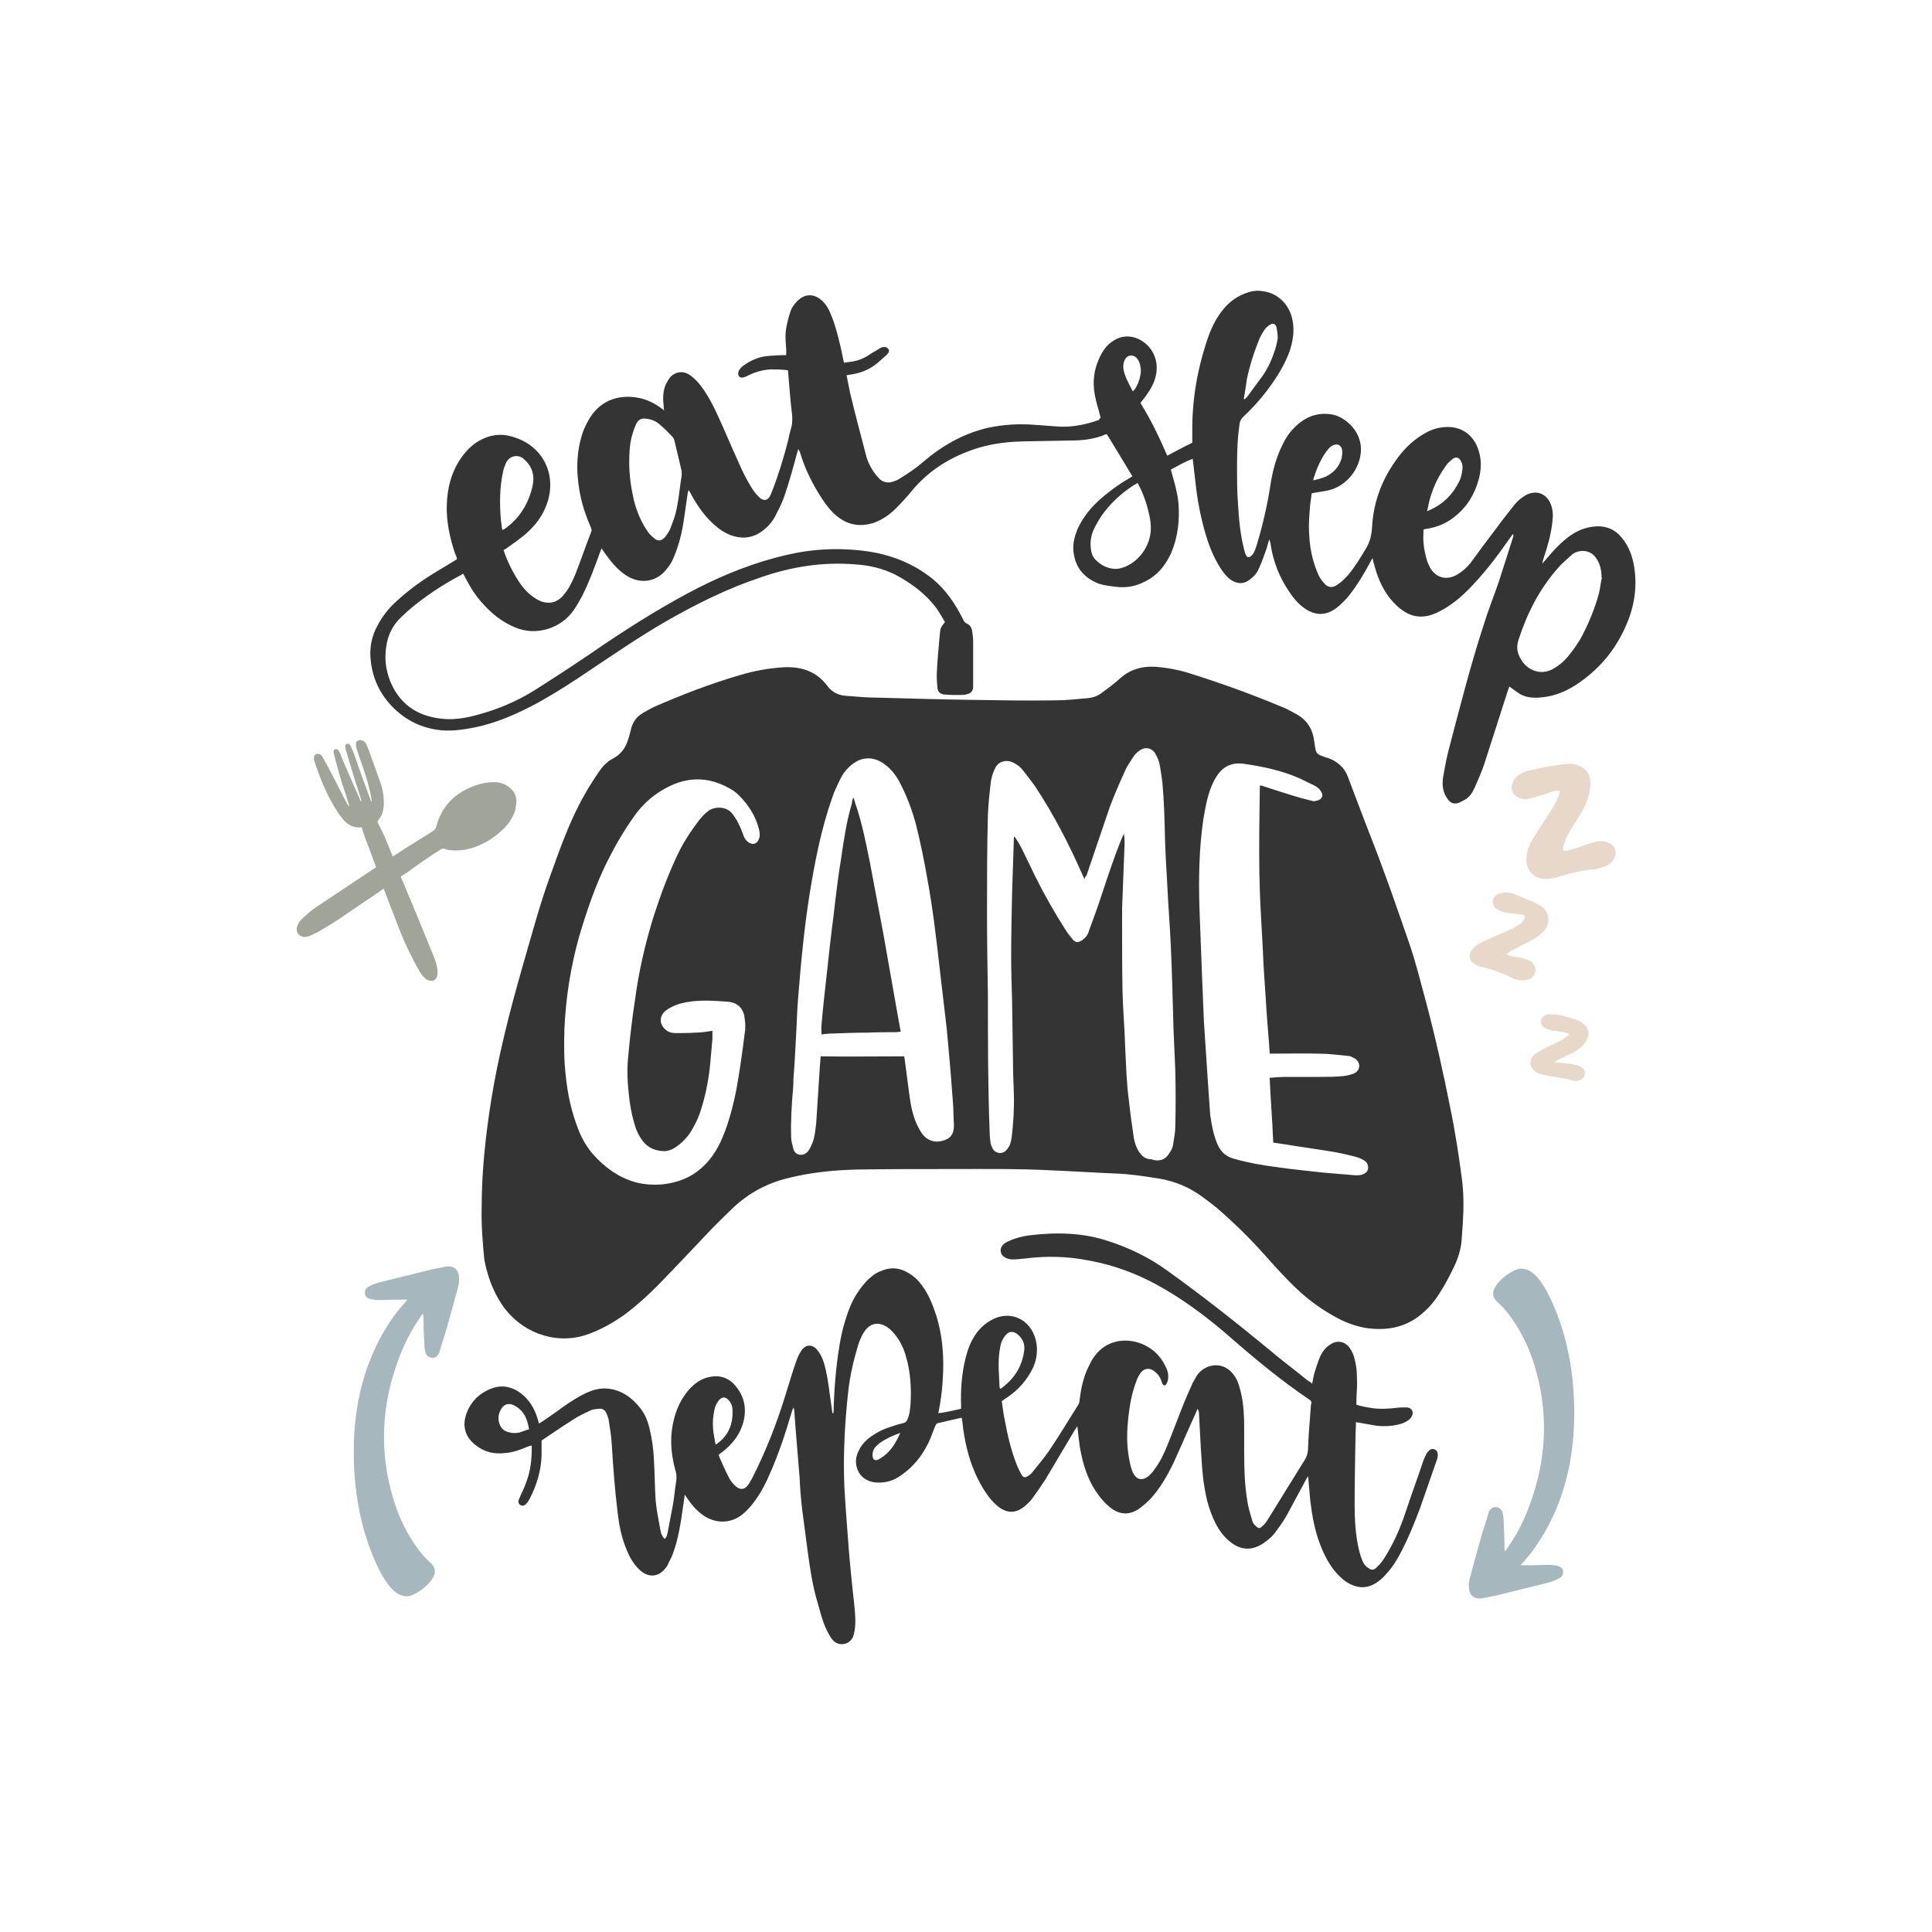 <?xml version="1.0" encoding="utf-8"?>
<!-- Generator: Adobe Illustrator 21.1.0, SVG Export Plug-In . SVG Version: 6.00 Build 0)  -->
<svg version="1.1" id="Calque_1" xmlns="http://www.w3.org/2000/svg" xmlns:xlink="http://www.w3.org/1999/xlink" x="0px" y="0px"
	 viewBox="0 0 432 432" style="enable-background:new 0 0 432 432;" xml:space="preserve">
<style type="text/css">
	.st0{fill:#6E3C3F;}
	.st1{fill:#E3635C;}
	.st2{fill:#343434;}
	.st3{fill:#B1C369;}
	.st4{fill:#A490C4;}
	.st5{fill:#A2C1DB;}
	.st6{fill:#AFB67B;}
	.st7{fill:#4F4747;}
	.st8{fill:#AA6555;}
	.st9{fill:#93C6E3;}
	.st10{fill:#9C3A47;}
	.st11{fill:#52B5C3;}
	.st12{fill:#4B6C2A;}
	.st13{fill:#F4A38D;}
	.st14{fill:#6A8E2D;}
	.st15{fill:#EE7A9F;}
	.st16{fill:#F7DA6A;}
	.st17{fill:#E2991A;}
	.st18{fill:#A7B7BE;}
	.st19{fill:#E8D8CA;}
	.st20{fill:#A1A499;}
	.st21{fill:#C42725;}
	.st22{fill:#DBDC50;}
	.st23{fill:#020203;}
	.st24{fill:#92AA3C;}
	.st25{fill:#DFB87F;}
	.st26{fill:#7E4E1C;}
	.st27{fill:#BBCC53;}
	.st28{fill:#BA5C78;}
	.st29{fill:#85924F;}
	.st30{fill:#7C1142;}
	.st31{fill:#3B322E;}
	.st32{fill:#3B6C51;}
	.st33{fill:#C1292E;}
	.st34{fill:#CDCCCC;}
	.st35{fill:#886649;}
	.st36{fill:#F9B03D;}
	.st37{fill:#7D8C5B;}
	.st38{fill:#0D341E;}
	.st39{fill:#4D8F53;}
	.st40{fill:#1B1B1B;}
	.st41{fill:#F39323;}
	.st42{fill:#E7E6E6;}
	.st43{fill:#9A908B;}
	.st44{fill:#548981;}
	.st45{fill:#89525A;}
	.st46{fill:#AB9AB1;}
	.st47{fill:#5E676E;}
	.st48{fill:#DDDBCA;}
	.st49{fill:#56463E;}
	.st50{fill:#457885;}
	.st51{fill:#FFFFFF;}
	.st52{fill:#E69678;}
	.st53{fill:#A5AB9B;}
	.st54{fill:#855354;}
	.st55{fill:#DE8F6E;}
	.st56{fill:#C19D63;}
	.st57{fill:#837F62;}
	.st58{fill:#7D8769;}
	.st59{fill:#39466A;}
	.st60{fill:#4E4D4D;}
	.st61{fill:#673E44;}
	.st62{fill:#CEB283;}
	.st63{fill:#8890A4;}
	.st64{fill:#99B8B3;}
	.st65{fill:#A0747A;}
	.st66{fill:#BB839E;}
	.st67{fill:#E5DA9B;}
	.st68{fill:#BA9BC9;}
	.st69{fill:#8CACB5;}
	.st70{fill:#746458;}
	.st71{fill:#34354B;}
	.st72{fill:#6A8188;}
	.st73{fill:#B4B4B4;}
	.st74{fill:#97CB9E;}
	.st75{fill:#EE7896;}
	.st76{fill:#785F63;}
	.st77{fill:#E4A87C;}
	.st78{fill:#98D5E8;}
	.st79{fill:#CB6083;}
	.st80{fill:#9A9999;}
	.st81{fill:#C49A6C;}
	.st82{fill:#EC96AB;}
	.st83{fill:#ED87AB;}
	.st84{fill:#E2B471;}
	.st85{fill:#59B465;}
	.st86{fill:#4C996E;}
	.st87{fill:#A84F6B;}
	.st88{fill:#6BC4CD;}
	.st89{fill:#D6809C;}
	.st90{fill:#9DD0B3;}
	.st91{fill:#F3AA9A;}
	.st92{fill:#F29292;}
	.st93{fill:#BBBBBB;}
	.st94{fill:#5B5242;}
	.st95{fill:#8CCDC6;}
	.st96{fill:#EAC892;}
	.st97{fill:#F4B0CC;}
	.st98{fill:#7A6350;}
	.st99{fill:#9FC64B;}
	.st100{fill:#A68C6D;}
	.st101{fill:#F1D3D4;}
	.st102{fill:#BE8BBE;}
	.st103{fill:#F49523;}
	.st104{fill:#789835;}
	.st105{fill:#8FA369;}
	.st106{fill:#B17081;}
	.st107{fill:#E1B63D;}
	.st108{fill:#B05274;}
	.st109{fill:#CA9256;}
	.st110{fill:#A9A9AA;}
	.st111{fill:#BE202E;}
	.st112{fill-rule:evenodd;clip-rule:evenodd;fill:#A9A9AA;}
	.st113{fill:#89657B;}
	.st114{fill:#7F95B7;}
	.st115{fill:#9F9EC6;}
	.st116{fill:#7F6178;}
	.st117{fill:#6D8999;}
	.st118{fill:#A0C07E;}
	.st119{fill:#AA779F;}
	.st120{fill:#FBC063;}
	.st121{fill:#80A0C2;}
	.st122{fill:#CFAC75;}
	.st123{fill:#CD94C2;}
	.st124{fill:#AAB6DE;}
	.st125{fill:#CCAE99;}
	.st126{fill:#86B69F;}
	.st127{fill:#555D57;}
	.st128{fill:#86C1BB;}
	.st129{fill:#CA856C;}
	.st130{fill:#A4AA6D;}
	.st131{fill:#EAB978;}
	.st132{fill:#C091A7;}
	.st133{fill:#7E9DAD;}
	.st134{fill:#E5B1C8;}
	.st135{fill:#B9AEA3;}
	.st136{fill:#627F99;}
	.st137{fill:#E6A9AB;}
	.st138{fill:#913E41;}
	.st139{fill:#B46269;}
	.st140{fill:#C69C6C;}
	.st141{fill:#ED6D78;}
	.st142{fill:#C09047;}
	.st143{fill:#AE6C7B;}
	.st144{fill:#918FB2;}
	.st145{fill:#67816D;}
	.st146{fill:#B3B1A2;}
	.st147{fill:#A23A43;}
	.st148{fill:#6A907C;}
	.st149{fill:#B09294;}
	.st150{fill:#7B484D;}
	.st151{fill:#B78B5E;}
	.st152{fill:#DB7D82;}
	.st153{fill:#781611;}
	.st154{fill:#D38F8F;}
	.st155{fill:#965656;}
	.st156{fill:#9AA4B4;}
	.st157{fill:#754D24;}
	.st158{fill:#C8B7A7;}
	.st159{fill:#B4363B;}
	.st160{fill:#C77272;}
	.st161{fill:#91AF82;}
	.st162{fill:#C69462;}
	.st163{fill:#ED6C5B;}
	.st164{fill:#F3C186;}
	.st165{fill:#F3957D;}
	.st166{fill:#D1BBBC;}
</style>
<g>
	<g>
		<g>
			<path class="st2" d="M246.1,93.4c-0.4-1.7-1-3.4-1.3-5.1c-0.6-3.2-0.1-6.3,1.5-9.2c0.6-1.1,1.4-2.1,2.5-2.8
				c2-1.4,4.4-1.4,6.5-0.1c2.7,1.7,3.9,4.8,3.1,8c-0.4,1.7-1.3,3.1-2.3,4.5c-0.4,0.5-0.7,0.9-1.1,1.4c2.3,3.7,4.2,7.6,6,11.8
				c1.9-1,3.7-2,5.6-2.9c0-0.8,0-1.5,0-2.2c-0.1-6.9,1-13.6,3.1-20.1c0.7-2.2,1.6-4.4,2.9-6.3c1.3-1.9,2.8-3.4,4.9-4.4
				c1.5-0.7,3.1-1.2,4.8-0.9c3.3,0.4,5.8,2.8,6.6,6c0.6,2.4,0.3,4.7-0.4,7c-0.6,1.9-1.5,3.6-2.5,5.3c-2.2,3.6-4.9,6.9-8,9.8
				c-0.4,0.4-0.7,0.8-0.8,1.4c-0.5,3.2-0.6,6.5-0.6,9.8c0,2.6,0,5.3,0.2,7.9c0.2,3.6,0.5,7.2,1.4,10.6c0.1,0.4,0.2,0.8,0.4,1.2
				c0.2,0.5,0.5,0.6,0.9,0.4c0.3-0.2,0.6-0.5,0.8-0.8c0.3-0.6,0.5-1.1,0.7-1.8c1.3-4.3,2.3-8.6,3-13c0.5-3.4,1.3-6.6,2.9-9.7
				c0.9-1.9,2.2-3.5,3.9-4.8c2.1-1.6,4.5-2.2,7.2-1.7c3.2,0.7,6.6,4.1,6.3,8.3c-0.3,4-3.2,7.6-7.1,8.6c-1.2,0.3-2.5,0.4-3.9,0.7
				c-0.1,1-0.3,2-0.4,3.1c-0.1,1.8-0.3,3.6-0.2,5.4c0.1,3.1,0.6,6.1,1.8,9c0.3,0.9,0.8,1.7,1.4,2.4c0.9,1.2,2,1.4,3.2,0.5
				c0.9-0.6,1.7-1.4,2.4-2.2c1.5-1.8,2.7-3.8,3.9-5.8c1-1.6,1.3-3.2,1.4-4.9c0.3-5.4,2.1-10.3,5.2-14.7c1.6-2.3,3.5-4.3,5.9-5.8
				c1.3-0.8,2.7-1.5,4.3-1.7c4.1-0.7,7.4,1.4,8.5,5.4c0.6,2,0.5,4,0,6c-0.9,3.4-2.6,6.3-5.4,8.5c-1.7,1.4-3.7,2.3-6,2.7
				c-0.3,0-0.6,0.1-1,0.2c0,1-0.1,2,0,3c0.1,1.3,0.4,2.5,0.7,3.7c0.2,0.7,0.5,1.3,0.8,1.9c1.4,2.3,3.7,2.8,6,1.5
				c1.2-0.7,2.2-1.6,3-2.6c1.9-2.6,3.8-5.2,5.8-7.8c1.3-1.8,2.7-3.5,4-5.2c0.7-0.9,1.6-1.6,2.6-2.2c2.3-1.2,4.5-0.4,5.5,1.9
				c0.6,1.4,0.6,2.8,0.4,4.2c-0.3,2.8-1.1,5.5-2,8.2c-0.1,0.2-0.1,0.5-0.2,0.7c0,0.1,0,0.1,0,0.3c0.2-0.3,0.4-0.5,0.6-0.7
				c1.5-1.8,3-3.5,4.9-5c1.6-1.3,3.5-2.2,5.5-2.5c2.7-0.4,5,0.3,6.7,2.4c1.6,1.9,2.4,4.1,2.8,6.5c0.7,4.4,0.1,8.7-1.7,12.9
				c-2.4,5.7-6.2,10.2-11.4,13.6c-2.2,1.4-4.6,2.4-7.3,2.7c-1.8,0.2-3.5,0.2-5.1-0.7c-0.8-0.5-1.6-1.1-2.4-1.7
				c-0.1,0.2-0.2,0.5-0.3,0.8c-1.8,5.5-3.5,11-5.3,16.5c-0.6,1.8-1.4,3.6-2.2,5.4c-0.5,1.1-1.1,2-2.1,2.6c-0.5,0.3-1.1,0.6-1.7,0.8
				c-0.9,0.2-1.6-0.1-2.1-0.8c-1.2-1.5-1.4-3.3-1.1-5.1c0.4-2.3,0.8-4.5,1.4-6.7c2.4-9.1,4.7-18.2,7.6-27.1c1-3.3,2.3-6.5,3.4-9.7
				c1.1-3.4,2.2-6.9,3.3-10.3c0-0.1,0-0.3-0.1-0.5c-0.2,0.3-0.4,0.5-0.6,0.8c-2.5,3.6-5.1,7.1-8.1,10.3c-2,2.2-4.1,4.1-6.6,5.6
				c-1.2,0.7-2.4,1.3-3.7,1.6c-1.9,0.4-3.6,0.1-5.2-0.9c-1.3-0.8-2.3-1.8-3.3-3c-1.8-2.3-2.9-5-3.6-7.8c-0.1-0.3-0.2-0.7-0.3-1.2
				c-0.2,0.4-0.4,0.6-0.5,0.9c-1.4,2.6-2.9,5.1-4.7,7.4c-0.8,1-1.8,2-2.8,2.8c-2.5,1.9-5,1.8-7.5-0.1c-1.2-0.9-2.2-2.1-3-3.3
				c-2.3-3.3-3.7-6.9-4.3-10.8c0-0.3-0.1-0.5-0.2-0.8c0-0.1-0.1-0.2-0.1-0.3c-0.2,0.7-0.4,1.4-0.6,2.1c-0.5,1.4-1,2.8-1.6,4.2
				c-0.4,1-1,1.8-1.9,2.5c-1.3,1.2-2.9,1.3-4.4,0.3c-0.9-0.6-1.5-1.4-2.1-2.2c-1.4-2.1-2.4-4.3-3.2-6.7c-1.2-3.7-2-7.5-2.5-11.3
				c-0.3-2.3-0.5-4.6-0.8-6.9c-1.7,0.6-3.2,1.5-4.9,2.4c0.1,0.4,0.2,0.7,0.3,1.1c0.6,2.1,1.2,4.2,1.4,6.4c0.3,3.8-0.1,7.5-1.6,11.1
				c-1.1,2.4-2.6,4.5-4.9,5.9c-2.3,1.4-4.8,2.1-7.6,1.7c-1.4-0.2-2.7-0.3-4-0.8c-3.3-1.4-5.1-3.8-5.4-7.4c-0.1-1.6,0.3-3.1,0.9-4.6
				c1.1-2.5,2.7-4.5,4.7-6.4c2.1-1.9,4.4-3.6,6.8-5c0.3-0.2,0.5-0.3,0.8-0.5c-1.9-3.2-3.8-6.3-5.7-9.4c-0.1,0-0.1,0-0.2,0
				c-2.5,1.1-5.2,1.4-7.9,1.4c-3.6,0.1-7.1,0.1-10.7,0.2c-4.3,0.1-8.4,0.7-12.4,2.3c-4.7,1.8-8.9,4.6-12.2,8.5
				c-1.2,1.5-2.5,2.9-3.8,4.2c-1.4,1.4-3,2.5-4.9,3.2c-3.1,1-5.9,0.5-8.4-1.6c-1.3-1.1-2.3-2.4-3.2-3.8c-2.1-3.2-3.8-6.6-4.9-10.3
				c-0.1-0.2-0.2-0.5-0.4-0.8c-0.1,0.3-0.2,0.7-0.3,1c-0.8,3-1.6,5.9-2.6,8.9c-0.5,1.6-1.2,3.1-2,4.6c-0.6,1.3-1.5,2.5-2.6,3.4
				c-2.3,2-4.9,2.4-7.8,1.3c-1.2-0.5-2.3-1.2-3.3-2.1c-2.1-1.8-3.6-3.9-5-6.3c-0.3-0.5-0.5-1-0.9-1.6c-0.1,0.2-0.2,0.4-0.2,0.5
				c-0.3,2.1-0.6,4.1-0.9,6.2c-0.4,2.8-1.1,5.6-2.2,8.2c-0.4,1-0.9,1.9-1.6,2.7c-2.1,2.8-5.6,3.5-8.7,1.7c-1.9-1.1-3.4-2.8-4.7-4.6
				c-0.4-0.5-0.8-1.1-1.2-1.7c-0.1,0.3-0.2,0.6-0.3,0.8c-1.2,3.3-2.4,6.6-4,9.8c-0.6,1.1-1.2,2.2-1.9,3.2c-2.8,4.1-8.4,5.9-13.1,3.9
				c-2.9-1.2-5.3-3.1-7.3-5.4c-1.6-1.7-2.8-3.7-3.9-5.8c-0.1-0.3-0.3-0.5-0.4-0.8c-0.2,0.1-0.3,0.1-0.4,0.2c-4.3,2.3-8.3,4.9-12,8.1
				c-0.5,0.5-1,0.9-1.5,1.4c-2.4,2.3-3.4,5.1-3.5,8.4c-0.1,2,0.3,3.9,1,5.8c2.1,5.2,6,7.9,11.5,8.5c3.4,0.4,6.7-0.4,9.9-1.4
				c4.3-1.3,8.3-3.2,12.1-5.7c4.9-3.1,9.7-6.3,14.5-9.6c6.7-4.5,13.6-8.8,20.8-12.5c6.3-3.2,12.9-5.8,19.8-7.4
				c6-1.4,12.1-1.7,18.3-0.8c5.4,0.8,10.3,2.8,14.5,6.2c2.9,2.4,5,5.5,6.7,8.9c0.2,0.5,0.5,0.9,1,1.1c0.7,0.3,1,1,1.1,1.7
				c0.1,0.7,0.2,1.5,0.2,2.2c0,3.4,0,6.8,0,10.1c0,0.9-0.4,1.5-1.3,1.7c-0.5,0.2-1.1,0.2-1.7,0.2c-1.1,0-2.2,0-3.3-0.1
				c-0.9,0-1.6-0.5-1.7-1.5c-0.1-1.3-0.2-2.5-0.1-3.8c0.1-2.2,0.3-4.4,0.5-6.6c0.1-0.7,0.1-1.4,0.2-2.1c0.1-1,0.3-1.2,1.1-2.2
				c-0.6-1-1.2-2.1-1.9-3.1c-2.4-3.2-5.6-5.6-9.2-7.5c-2.8-1.4-5.8-2.1-8.9-2.3c-7.3-0.6-14.3,0.5-21.2,2.9
				c-7.5,2.5-14.5,6-21.3,9.9c-5.7,3.3-11.1,7-16.5,10.6c-4.1,2.8-8.3,5.5-12.7,7.9c-4.2,2.2-8.5,4.1-13.2,5.1
				c-2.5,0.5-5,0.9-7.6,0.7c-4.4-0.4-8.1-2.2-11.2-5.4c-3.1-3.3-4.7-7.2-4.8-11.8c0-2.1,0.5-4.1,1.5-6c1.1-2.2,2.6-4.1,4.4-5.7
				c2.5-2.3,5.2-4.3,8.1-6.1c1.6-1,3.2-1.9,4.8-2.9c0.2-0.1,0.4-0.3,0.6-0.4c-0.1-0.4-0.2-0.8-0.4-1.1c-1.2-3.5-2-7.2-1.9-10.9
				c0.1-3.8,1-7.4,3.2-10.6c1.4-2,3.1-3.6,5.4-4.5c1.8-0.7,3.6-0.9,5.5-0.4c7.6,1.8,10.9,9.1,8,15.9c-1,2.5-2.7,4.5-4.7,6.2
				c-1.2,1-2.6,2-3.9,2.9c-0.2,0.2-0.5,0.3-0.8,0.5c0.1,0.2,0.1,0.4,0.2,0.6c0.9,2.5,2.1,4.8,3.6,7c1.1,1.5,2.4,2.8,4.2,3.7
				c2,0.9,3.9,0.5,5.3-1.1c1.3-1.5,2.1-3.2,2.8-4.9c1.2-3.1,2.3-6.3,3.5-9.4c0.2-0.4,0-0.7-0.1-1c-0.9-2.1-1.7-4.3-2.2-6.5
				c-1-4.6-1.2-9.2,0.1-13.7c0.3-1.2,0.8-2.3,1.4-3.4c2.4-4.6,6.7-6.3,11.6-5.3c1.8,0.4,3.4,1.2,4.9,2.3c0.2,0.1,0.3,0.2,0.6,0.5
				c-0.1-0.5-0.1-0.7-0.1-1c-0.2-1.7-0.2-3.3,0.5-4.9c0.3-0.6,0.6-1.1,1-1.6c1.1-1.2,2.8-1.4,4.1-0.6c0.7,0.4,1.4,1.1,2,1.7
				c1.9,2.2,3.3,4.9,4.5,7.5c1.6,3.5,3.1,7.1,4.7,10.6c0.7,1.6,1.4,3.1,2.3,4.6c0.5,0.9,1.1,1.9,1.9,2.7c1.3,1.5,2.4,1.3,3.1-0.6
				c1.5-3.8,2.7-7.7,3.7-11.6c0.2-1,0.4-1.9,0.7-2.9c0.3-1,0.3-2.1,0.2-3.1c-0.3-2.4-0.5-4.9-0.7-7.3c-0.1-0.8-0.1-1.6-0.2-2.5
				c-1.3-0.2-2.6-0.2-3.9-0.2c-1.8,0.1-3.5,0.6-5.1,1.4c-0.3,0.2-0.7,0.3-1,0.4c-0.8,0.2-1.3-0.4-1.1-1.2c0.2-0.7,0.7-1.1,1.2-1.5
				c1.4-1,2.9-1.7,4.6-2c1.3-0.2,2.6-0.2,4-0.3c0.3,0,0.5,0,0.9,0c0-0.4,0-0.9,0-1.3c-0.1-1.6-0.3-3.1,0-4.7
				c0.2-1.2,0.5-2.4,0.9-3.6c0.3-1,0.9-1.8,1.6-2.5c1.7-1.7,3.8-1.7,5.6,0c0.8,0.8,1.4,1.7,1.8,2.8c1,2.3,1.6,4.7,2.2,7.2
				c0.3,1.2,0.5,2.5,0.8,3.8c0.5-0.1,1-0.1,1.5-0.2c1.5-0.2,2.9-0.7,4.2-1.6c0.7-0.5,1.6-0.9,2.3-1.4c0.3-0.2,0.6-0.3,0.9-0.3
				c0.4-0.1,0.8,0.1,1.1,0.5c0.2,0.4,0,0.8-0.3,1.1c-1,0.9-1.9,1.8-2.9,2.5c-1.5,1.1-3.2,1.7-5,2c-0.4,0.1-0.8,0.1-1.2,0.2
				c0.3,1.4,0.5,2.7,0.8,4c1.1,4.6,2.3,9.1,3.5,13.7c0.4,1.7,1.2,3.2,2.2,4.5c0.3,0.4,0.7,0.8,1,1.1c0.7,0.6,1.6,0.8,2.5,0.6
				c0.7-0.2,1.3-0.4,1.9-0.8c1.8-1.1,3.6-2.3,5.2-3.7c4.2-3.6,8.9-6.3,14.3-7.6c3.6-0.8,7.2-1,10.9-0.7c1.8,0.1,3.6,0.3,5.4,0.4
				c3,0.1,5.9-0.5,8.7-1.5C246,93.5,246,93.4,246.1,93.4z M358.2,129.1c0,0-0.1,0-0.1,0c0-0.2,0-0.4,0-0.6c-0.1-1.3-0.4-2.6-1.2-3.7
				c-0.8-1.2-2-1.7-3.4-1.6c-0.8,0.1-1.6,0.4-2.2,1c-1.1,1-2.2,1.9-3.1,3c-4.1,4.7-6.8,10.1-8.7,16c-0.4,1.4-0.3,2.5,0.3,3.7
				c0.1,0.2,0.3,0.5,0.4,0.7c1.3,2.2,4.3,3.6,7.2,1.9c1.2-0.7,2.3-1.6,3.2-2.7c1.2-1.5,2.4-3.1,3.3-4.9c1.5-2.9,2.7-5.9,3.6-9.1
				C357.8,131.6,357.9,130.3,358.2,129.1z M140.7,103.5c0,2.8,0.4,5.5,1,8.2c0.6,2.4,1.5,4.7,2.9,6.8c0.4,0.7,1,1.3,1.6,1.8
				c0.9,0.8,1.7,0.7,2.5-0.2c0.4-0.5,0.8-1.1,1.1-1.7c0.6-1.5,1.2-3.1,1.5-4.6c0.5-2.4,0.7-4.9,1.1-7.3c0.1-0.7,0-1.4-0.2-2.1
				c-0.5-2-0.9-3.9-1.4-5.9c-0.1-0.3-0.2-0.6-0.4-0.8c-0.9-0.9-1.8-1.9-2.9-2.8c-0.9-0.8-2-1.2-3.2-1.3c-0.9-0.1-1.6,0.3-2,1.1
				c-0.3,0.7-0.6,1.4-0.8,2.1C140.8,98.9,140.7,101.2,140.7,103.5z M254.4,108c-0.6,0.3-1.1,0.6-1.5,0.9c-2.2,1.5-4.2,3.3-5.9,5.5
				c-0.8,1-1.5,2.2-2.1,3.3c-0.8,1.5-1.2,3.1-1,4.8c0.1,1,0.3,1.8,1,2.6c0.9,0.9,1.9,1.6,3.1,1.9c0.8,0.2,1.6,0.3,2.4,0.1
				c3.6-0.8,6.6-4.4,6.9-8.3c0.1-1.5-0.1-2.9-0.5-4.4C256.3,112.2,255.5,110.1,254.4,108z M112.3,118.5c0.2-0.1,0.3-0.1,0.5-0.2
				c3.4-2.4,5.4-5.7,6.3-9.7c0.5-2.3-0.1-4.3-1.9-5.9c-1.5-1.4-3.5-0.6-4.1,0.9c-0.2,0.6-0.5,1.2-0.6,1.8c-0.8,3.6-0.8,7.2-0.5,10.9
				C112.1,117,112.2,117.7,112.3,118.5z M278.1,89.2c0.1,0,0.2,0,0.2,0.1c0.2-0.2,0.4-0.4,0.6-0.6c1.1-1.5,2.2-3,3.3-4.5
				c1.4-1.9,2.3-4.1,3-6.3c0.2-0.7,0.4-1.5,0.5-2.3c0-0.8-0.1-1.7-0.3-2.5c-0.2-0.7-0.8-0.9-1.4-0.5c-0.5,0.3-1,0.7-1.3,1.2
				c-0.5,0.8-1,1.6-1.3,2.5c-1.1,2.7-2,5.6-2.6,8.5C278.6,86.1,278.4,87.7,278.1,89.2z M319.1,114.3c0.3-0.1,0.5-0.2,0.7-0.3
				c2.9-1.3,5-3.4,6.4-6.2c0.5-0.9,0.7-1.9,0.8-2.9c0.1-0.6,0-1.2-0.3-1.7c-0.4-1-1.3-1.2-2.1-0.4c-0.6,0.5-1.2,1.1-1.6,1.8
				c-1.7,2.4-2.8,5-3.5,7.8C319.4,112.9,319.3,113.5,319.1,114.3z M293.6,107.4c1.1-0.2,2.1-0.5,3-0.9c1.7-0.9,2.9-2.2,3.4-4.1
				c0.1-0.6,0.2-1.2,0.1-1.8c-0.2-1.1-1.1-1.5-2.1-1c-0.4,0.2-0.7,0.5-1,0.8C295.4,102.4,294.4,104.7,293.6,107.4z M253.3,87.5
				c1.2-1,2.1-4.1,1.7-5.5c-0.1-0.7-0.3-1.3-0.7-1.8c-0.9-1.1-2.4-0.9-2.9,0.5c-0.2,0.5-0.3,1.2-0.2,1.8
				C251.5,84.2,252.4,85.8,253.3,87.5z"/>
			<path class="st2" d="M293.4,309.4c0.2-0.9,0.3-1.7,0.5-2.4c0.4-1.3,0.8-2.5,1.3-3.7c0.5-1.1,1.3-2.1,2.3-2.7
				c1.5-1,3.2-0.7,4.3,0.8c0.5,0.7,0.9,1.6,1.1,2.5c0.3,1.2,0.5,2.4,0.5,3.7c0.1,1.7,0,3.5-0.1,5.2c0,0.4,0,0.8,0,1.3
				c1.2,0.4,2.5,0.6,3.8,0.8c1.7,0.2,3.4,0.1,5.1-0.1c0.8-0.1,1.6-0.1,2.3-0.1c0.6,0,1.1,0.3,1.3,0.8c0.2,0.6,0,1.1-0.4,1.6
				c-0.5,0.6-1.2,0.9-1.9,1.2c-1.9,0.6-3.8,0.7-5.7,0.5c-1.3-0.2-2.7-0.5-4-0.7c-0.2,0-0.4-0.1-0.6-0.1c0,1-0.1,2-0.1,3
				c-0.1,5.2-0.2,10.3-0.2,15.5c0,3.4,0.2,6.9,1,10.2c0.2,0.6,0.3,1.3,0.6,1.9c0.2,0.7,0.6,1.4,1.3,1.9c0.8,0.6,1.3,0.7,2,0
				c0.5-0.5,1-1,1.4-1.6c0.7-1,1.3-2.1,1.9-3.2c1.4-2.6,2.5-5.4,3.4-8.2c1.2-3.6,2.5-7.1,3.7-10.7c0.2-0.5,0.4-1.1,0.7-1.6
				c0.1-0.3,0.3-0.5,0.5-0.7c0.4-0.5,0.9-0.6,1.4-0.4c0.5,0.2,0.7,0.7,0.7,1.3c0,0.2-0.1,0.5-0.1,0.7c-1.3,3.7-2.6,7.5-3.9,11.2
				c-1.2,3.2-2.5,6.4-4.1,9.5c-0.9,1.8-2,3.6-3.4,5.1c-0.5,0.6-1.1,1.2-1.8,1.7c-2,1.5-4.1,1.7-6.3,0.6c-1.2-0.6-2.1-1.4-3-2.4
				c-1.7-1.9-2.8-4.1-3.7-6.4c-1.2-3.1-1.8-6.4-2.2-9.7c-0.2-1.8-0.3-3.7-0.5-5.6c-0.2,0.3-0.3,0.4-0.4,0.6
				c-1.4,2.6-2.8,5.2-4.2,7.8c-0.7,1.3-1.6,2.6-2.5,3.8c-0.8,1.2-1.9,2.1-3.1,2.9c-2.5,1.6-5,1.4-7.3-0.5c-1.5-1.2-2.6-2.8-3.4-4.5
				c-1.2-2.5-1.9-5.1-2.3-7.8c-0.5-2.9-0.6-5.8-0.8-8.7c-0.1-2.5-0.3-5.1-0.4-7.6c0-0.4-0.1-0.7-0.3-1.1c-0.1,0.3-0.3,0.6-0.4,0.9
				c-1.7,3.7-3.3,7.5-5,11.2c-1.4,2.9-3,5.7-5.2,8.1c-0.8,0.8-1.7,1.6-2.7,2.3c-2.1,1.3-4.1,1.2-6.1-0.3c-1.8-1.4-3.1-3.2-4.2-5.1
				c-1.5-2.8-2.3-5.8-2.8-8.9c-0.2-1.4-0.3-2.7-0.5-4.3c-0.3,0.4-0.4,0.7-0.6,0.9c-2.2,3.7-4.4,7.4-6.6,11.1
				c-0.9,1.4-1.9,2.8-2.9,4.2c-0.6,0.8-1.4,1.5-2.2,2.1c-1.6,1.1-3.2,1.1-4.8,0.1c-1.1-0.7-1.9-1.6-2.7-2.6c-1.8-2.4-3.1-5.1-4.1-8
				c-0.9-2.8-1.5-5.7-1.8-8.7c0-0.2-0.1-0.5-0.1-0.7c0-0.1-0.1-0.2-0.1-0.3c-1.7,0.4-3.4,0.8-5.2,1.2c-0.5,0.1-0.5,0.4-0.7,0.7
				c-0.5,1.2-0.9,2.5-1.5,3.7c-1.4,2.9-3.4,5.4-6,7.2c-1.6,1.2-3.4,1.8-5.5,1.7c-2.2-0.1-3.9-1.3-4.5-3.3c-0.4-1.3-0.2-2.6,0.4-3.8
				c0.6-1.3,1.6-2.4,2.8-3.2c1.5-1.1,3.1-1.8,4.8-2.3c0.8-0.3,1.6-0.5,2.4-0.7c0.5-0.1,0.7-0.4,0.9-0.8c0.5-1.1,0.6-2.3,0.7-3.5
				c0.2-3.5,0-7.1-1-10.5c-0.6-2.2-1.6-4.2-3.3-5.9c-0.6-0.6-1.2-1-2-1.3c-1.4-0.5-2.7-0.1-3.7,1.1c-0.8,1-1.3,2.2-1.7,3.4
				c-1,3.3-1.8,6.7-2.2,10.1c-0.8,7.2-1.2,14.4-0.9,21.6c0.2,3.8,0.5,7.6,0.8,11.5c0.2,3.1,0.5,6.1,0.8,9.2c0.2,1.9,0.4,3.7,0.6,5.6
				c0.2,2,0.4,3.9,0.1,5.9c-0.1,0.5-0.2,1-0.4,1.5c-0.9,1.8-3.3,2.1-4.6,0.5c-0.5-0.6-0.8-1.3-1.2-2c-1.1-2.2-1.6-4.7-2.3-7
				c-1-3.5-1.5-7.1-2-10.7c-0.4-3-0.8-6-1.2-9.1c-0.3-2.4-0.5-4.9-0.6-7.3c-0.3-3.7-0.6-7.3-0.9-11c-0.1-1.3-0.2-2.6-0.3-4
				c0-0.3-0.1-0.5-0.2-0.8c-0.1,0.3-0.2,0.5-0.3,0.8c-1.4,4.7-2.9,9.4-4.9,13.9c-0.9,2.1-1.9,4.1-3.2,5.9c-0.7,1-1.5,2-2.4,2.8
				c-2.6,2.5-6.1,2.8-9.1,0.9c-1.5-1-2.7-2.3-3.7-3.8c-0.2-0.3-0.4-0.5-0.7-1c-0.1,1.1-0.3,2-0.4,2.9c-0.5,3.5-1,6.9-2.2,10.2
				c-0.3,0.9-0.8,1.7-1.2,2.6c0,0.1-0.1,0.2-0.1,0.2c-1.8,2.8-4.5,2.9-6.7,0.4c-1.2-1.3-2-2.9-2.6-4.5c-1-2.5-1.5-5.2-1.8-7.8
				c-0.6-5-1-10-1.3-15.1c-0.1-1.9-0.4-3.7-0.7-5.6c-0.1-0.5-0.3-1-0.5-1.5c-0.3-0.7-0.9-1.1-1.7-1c-0.7,0.1-1.4,0.1-1.9,0.4
				c-1.3,0.6-2.6,1.2-3.8,2c-2.4,1.5-4.7,3.1-7.1,4.7c0,1,0,2.2,0,3.3c-0.1,3.5-1.1,6.7-2.7,9.8c-0.2,0.4-0.4,0.7-0.7,1
				c-0.4,0.5-0.9,0.6-1.4,0.3c-0.4-0.3-0.5-0.8-0.2-1.4c0.5-1.2,1.1-2.3,1.5-3.5c1-2.5,1.3-5.1,1.3-7.7c0-0.1,0-0.2,0-0.4
				c0-0.1,0-0.1-0.1-0.3c-0.3,0.1-0.6,0.2-0.9,0.3c-1.6,0.7-3.3,1.3-5,1.4c-2.4,0.3-4.6-0.2-6.6-1.8c-2.3-1.8-3-4.3-2-7
				c1-2.8,3-4.7,5.8-5.7c2.3-0.8,4.4-0.3,6.3,1.1c1.9,1.4,3.1,3.4,3.8,5.7c0.1,0.3,0.2,0.7,0.3,1.1c0.4-0.2,0.7-0.4,1-0.6
				c1.4-1,2.8-1.9,4.1-2.9c1.7-1.2,3.5-2.4,5.4-3.3c1.5-0.7,3.2-1.2,4.9-1c3.1,0.3,5.4,2,7.3,4.4c1.1,1.4,1.7,3,2.1,4.8
				c0.5,2.1,0.8,4.3,0.9,6.4c0.2,3.1,0.2,6.3,0.4,9.4c0.2,2.3,0.7,4.5,1.1,6.8c0.1,0.6,0.4,1.3,0.9,1.8c0.5-0.4,0.6-1,0.7-1.5
				c0.4-2.1,0.8-4.2,1.2-6.3c0.3-1.7,0.4-3.4,0.7-5.1c0.1-0.8,0.1-1.7-0.2-2.5c-1.1-4-1.3-8-0.1-12.1c0.6-2.1,1.6-4,3-5.7
				c1.3-1.5,2.8-2.6,4.7-3c2.2-0.5,4.2,0.1,5.7,1.8c2.3,2.6,2.8,5.7,1.7,9c-0.8,2.4-2.4,4.3-4.4,5.9c-0.3,0.2-0.6,0.4-0.9,0.7
				c0.1,0.2,0.1,0.4,0.2,0.6c0.7,1.6,1.4,3.2,2.2,4.7c0.4,0.7,0.9,1.3,1.5,1.8c1,0.8,1.9,0.7,2.7-0.4c0.3-0.4,0.5-0.9,0.8-1.3
				c3.1-6.1,5.6-12.4,7.6-19c0.8-2.5,1.5-5,2.4-7.5c0.3-0.8,0.6-1.5,1.1-2.2c0.9-1.4,2.4-1.5,3.5-0.2c0.5,0.6,0.9,1.3,1.2,2
				c0.7,1.8,1,3.7,1.3,5.5c0.3,2.2,0.6,4.4,0.9,6.5c0,0.1,0.1,0.2,0.2,0.3c0-0.2,0.1-0.4,0.1-0.5c0.1-4.9,0.5-9.8,1.3-14.7
				c0.5-3.1,1.3-6.1,2.5-9c0.9-2.1,2.2-4,3.8-5.7c0.9-0.8,1.8-1.6,3-2c1.8-0.8,3.6-0.8,5.3,0c1.5,0.7,2.7,1.7,3.7,3
				c1.6,2.1,2.6,4.6,3.4,7.1c1.2,3.9,1.6,8,1.5,12.1c-0.1,3.2-0.4,6.3-1.1,9.6c1.7-0.2,3.3-0.6,5.1-1c0-0.3,0-0.7,0-1
				c-0.1-3,0.1-6,0.7-9c0.4-1.9,0.9-3.7,1.8-5.4c1-1.9,2.4-3.4,4.2-4.4c4.2-2.4,8.8-0.3,10,4.4c0.5,2.1,0.3,4.2-0.6,6.2
				c-1.3,2.7-3.2,4.9-5.7,6.6c-0.2,0.1-0.4,0.3-0.6,0.4c-0.2,0.1-0.4,0.3-0.7,0.5c0.2,1.5,0.4,3,0.7,4.4c0.6,3.3,1.4,6.6,2.6,9.7
				c0.3,0.8,0.7,1.6,1.1,2.3c0.4,0.7,0.8,0.8,1.5,0.3c0.4-0.2,0.7-0.5,1-0.9c1.2-1.5,2.5-3,3.6-4.6c2.3-3.4,4.4-6.9,6.6-10.4
				c0.2-0.3,0.3-0.7,0.3-1.1c0.3-2.4,0.8-4.8,1.8-7c0.3-0.6,0.6-1.2,0.9-1.8c2.8-4.8,7.8-5.2,11.5-3.6c2.2,1,3.8,2.5,4.9,4.7
				c0.5,0.9,0.8,1.8,0.7,2.8c0,0.5-0.2,1-0.4,1.4c-0.2,0.4-0.7,0.3-0.9-0.1c-0.1-0.2-0.1-0.4-0.2-0.6c-0.3-0.9-0.8-1.6-1.6-2.2
				c-1-0.8-2.2-0.7-3,0.3c-0.4,0.6-0.8,1.2-1,1.9c-1,2.6-1.5,5.3-1.8,8.1c-0.3,2.7-0.4,5.5,0,8.2c0.2,1.3,0.4,2.6,0.9,3.9
				c0.8,1.9,2.2,2.3,3.8,0.9c0.4-0.4,0.8-0.8,1.1-1.3c1.3-1.7,2.2-3.6,3-5.6c1.3-3.2,2.5-6.5,3.8-9.7c0.6-1.4,1.2-2.8,1.8-4.1
				c0.3-0.5,0.6-1.1,0.9-1.6c1.8-2.7,6.2-3.6,8.6,0.3c0.7,1.1,1,2.4,1.3,3.6c0.6,2.6,0.7,5.2,0.7,7.8c0,1.8,0,3.6,0,5.4
				c0,3.7,0.1,7.3,0.7,10.9c0.2,1.5,0.7,2.9,1.1,4.4c0.1,0.5,0.5,1,0.9,1.3c0.5,0.5,0.9,0.5,1.3,0c0.5-0.4,0.9-0.9,1.2-1.4
				c2.8-4.5,5.5-8.9,8.3-13.4c0.6-0.9,0.8-1.9,0.8-3c0.1-3,0.4-6,0.6-8.9c0-0.2,0-0.5,0.1-0.7c0.1-0.5-0.1-0.8-0.5-1
				c-6.2-4.2-11.9-8.9-17.5-13.8c-4.6-4-9.4-7.7-14.7-10.8c-5.4-3.2-11.1-5.4-17.3-6.5c-4.6-0.9-9.3-1-14-0.4
				c-0.9,0.1-1.9,0.2-2.8,0.2c-0.5,0-1.1-0.1-1.6-0.4c-1.2-0.6-1.4-2-0.5-2.9c0.4-0.4,0.8-0.6,1.3-0.8c1.5-0.7,3.1-1.1,4.7-1.3
				c5.9-0.7,11.8-0.6,17.5,1.3c4.7,1.5,9.2,3.7,13.2,6.6c7.8,5.6,15.3,11.5,22.7,17.6c2.8,2.4,5.8,4.6,8.6,6.9
				C292.8,308.9,293.1,309.1,293.4,309.4z M223.6,310.5c0.1,0,0.2,0,0.2,0c2.9-2.1,4.7-4.8,5.2-8.4c0.2-1.4-0.2-2.6-1.2-3.5
				c-1.1-1.1-2.2-1-3,0c-0.4,0.5-0.7,1.1-0.9,1.6c-0.2,0.6-0.3,1.3-0.4,1.9c-0.4,2.6-0.1,5.3,0,8
				C223.5,310.2,223.6,310.4,223.6,310.5z M160,323c0.2-0.1,0.4-0.2,0.5-0.3c2.4-1.8,3.4-4.3,3.3-7.3c0-0.8-0.2-1.5-0.7-2.1
				c-0.8-1.1-1.7-1.1-2.5,0c-0.5,0.7-0.8,1.4-0.9,2.2c-0.4,1.9-0.4,3.8,0,5.8C159.8,321.8,159.9,322.4,160,323z M118.3,319.6
				c-0.3-1.8-0.8-3.4-2.2-4.6c-0.5-0.4-1-0.7-1.5-0.9c-1-0.4-2,0-2.5,0.9c-0.6,1-0.8,2-0.5,3.1c0.3,1.1,0.9,1.8,2,2.1
				c0.9,0.3,1.7,0.3,2.6,0.1C116.8,320.1,117.5,319.8,118.3,319.6z M201.3,320.4c-1.7,0.6-3.2,1.3-4.5,2.2c-0.4,0.3-0.8,0.7-1.1,1
				c-0.4,0.5-0.6,1-0.6,1.7c0,1.2,0.6,1.5,1.6,0.9c0.3-0.2,0.6-0.4,0.9-0.6C199.3,324.3,200.4,322.5,201.3,320.4z"/>
		</g>
		<g>
			<path class="st2" d="M107.7,270.1c0-8.4,0.9-16.2,2.1-23.9c1.6-10,4.1-19.8,6.9-29.6c2.1-7.2,4-14.5,6.6-21.5
				c1.5-4.2,3-8.4,4.9-12.5c1.6-3.5,3.5-6.8,5.7-10c0.4-0.6,0.8-1.1,1.3-1.6c0.5-0.5,1.1-1,1.7-1.3c1.8-0.9,2.9-2.3,3.5-4.2
				c0.3-0.8,0.5-1.7,0.7-2.5c0.4-1.6,1.3-2.8,2.7-3.6c0.9-0.5,1.7-1,2.6-1.4c6.2-2.7,12.4-5.1,18.9-7c3.3-1,6.6-1.6,10-1.8
				c4-0.2,7.4,1,9.8,4.3c1.1,1.4,2.5,2,4.2,2.1c2.4,0.2,4.9,0.4,7.3,0.4c7,0.2,14.1,0.4,21.1,0.5c6.1,0.1,12.3,0.2,18.4,0.1
				c2.4,0,4.8-0.3,7.2-0.5c1.1-0.1,2.2-0.5,3.1-1.2c1.2-0.9,2.6-1.9,3.7-2.9c2.4-2.3,5.2-3.1,8.4-2.9c2.4,0.2,4.7,0.6,7,1.3
				c7.4,2.3,14.6,4.9,21.7,7.9c0.9,0.4,1.8,0.9,2.7,1.4c2.5,1.4,3.7,3.5,4,6.3c0.1,0.4,0.1,0.9,0.2,1.3c0.1,0.9,0.5,1.4,1.4,1.7
				c0.5,0.2,1,0.4,1.5,0.5c2.1,0.8,3.6,2.1,4.4,4.2c0.3,0.8,0.6,1.6,0.9,2.4c0.7,1.9,1.5,3.9,2.2,5.8c1.7,4.5,3.5,8.9,5.1,13.4
				c1.9,5.1,3.6,10.2,5.4,15.3c1.5,4.3,2.6,8.8,3.8,13.2c2.1,7.9,3.9,15.9,5.5,24c1.1,5.3,1.9,10.6,2.6,15.9
				c0.4,3.2,0.4,6.4,0.2,9.6c-0.1,1.4-0.2,2.9-0.3,4.3c-0.2,1.9-0.8,3.8-1.6,5.5c-1,2.1-2.1,4.2-3.4,6.2c-1.2,1.9-2.6,3.5-4.4,4.9
				c-3.6,2.8-7.8,3.4-12.2,2.7c-2.1-0.4-4.1-1.1-6-2.1c-3.2-1.7-6.1-3.7-8.8-6.2c-2.8-2.6-5.3-5.4-7.8-8.2
				c-3.3-3.7-6.8-7.1-10.5-10.3c-1-0.8-2-1.6-3-2.3c-3-2.3-6.4-3.7-10.1-4.3c-3.2-0.5-6.4-1-9.6-1.1c-4.7-0.2-9.3-0.5-14-0.7
				c-7.5-0.4-15.1-0.3-22.6-0.3c-6.9,0-13.8,0-20.7,0.1c-5.3,0.1-10.6,0.6-15.8,1.9c-4.6,1.1-8.6,3.2-12.1,6.4
				c-1.6,1.5-3.2,3.1-4.7,4.6c-4.2,4.4-8.3,8.8-12.5,13.1c-2.2,2.2-4.5,4.3-7,6.2c-2.9,2.1-5.9,3.8-9.3,4.9
				c-7,2.1-14.4-0.9-18.4-6.8c-2.1-3.1-3.3-6.5-4-10.1C107.9,277.7,107.6,273.6,107.7,270.1z M242.5,196.6c-0.2-0.5-0.4-0.8-0.5-1.1
				c-3-6.8-6.4-13.4-10.5-19.6c-0.9-1.3-1.9-2.5-2.8-3.7c-0.6-0.8-1.5-1.4-2.4-1.8c-1.5-0.6-3.1-0.1-3.8,1.4
				c-0.4,0.8-0.7,1.7-0.9,2.7c-0.3,2.5-0.6,5.1-0.7,7.7c-0.2,7.3-0.2,14.7-0.2,22c0,6.1,0.1,12.2,0.2,18.3c0,10.3,0,20.6,0.4,30.9
				c0,0.7,0.1,1.5,0.2,2.2c0.1,0.5,0.3,0.9,0.5,1.3c0.6,1,1.9,1.2,2.8,0.5c0.4-0.4,0.8-0.9,1-1.4c0.2-0.5,0.3-1,0.4-1.6
				c0.4-3.3,0.6-6.6,0.5-9.8c-0.1-2.6-0.2-5.2-0.2-7.9c-0.1-4.4-0.1-8.8-0.2-13.1c-0.1-3.3-0.2-6.5-0.2-9.8c0-4.6,0.1-9.3,0.2-13.9
				c0.1-4.1,0.3-8.2,0.4-12.3c0-0.2,0-0.4,0.1-0.6c0.6,0.8,1.1,1.7,1.6,2.6c1.1,2.2,2.1,4.4,3.2,6.6c2.1,4.2,4.4,8.2,6.9,12.1
				c0.4,0.6,0.9,1.2,1.4,1.8c0.5,0.6,1.1,0.7,1.8,0.3c0.4-0.2,0.8-0.6,1.1-0.9c0.3-0.4,0.6-0.9,0.7-1.4c1-2.7,2-5.4,2.9-8.2
				c1.4-4.2,2.8-8.5,4.5-12.6c0.1-0.3,0.3-0.6,0.4-0.9c0.2,1.2,0.2,2.4,0.1,3.6c-0.1,3.6-0.3,7.1-0.4,10.7c-0.1,1.7-0.1,3.4-0.1,5.2
				c0,5.3,0,10.6,0.1,15.9c0.1,4.2,0.5,8.4,0.6,12.6c0.2,3.9,0.3,7.7,0.8,11.5c0.3,2.8,0.7,5.6,1.1,8.4c0.2,1.2,0.6,2.4,1.3,3.4
				c0.6,0.8,1.3,1.5,2.5,1.5c0.2,0,0.5,0.1,0.7,0.2c1.2,0.2,2.2,0,3-0.9c0.6-0.8,1.2-1.6,1.3-2.6c0.2-1.3,0.5-2.7,0.5-4
				c0.1-4.2,0.1-8.3,0-12.5c-0.1-3.1-0.3-6.2-0.4-9.3c-0.2-6.2-0.3-12.3-0.6-18.5c-0.2-4.6-0.6-9.3-0.8-13.9
				c-0.2-3.3-0.4-6.7-0.5-10c-0.1-4.3-0.2-8.6-0.6-12.9c-0.2-1.4-0.4-2.9-0.7-4.3c-0.2-0.8-0.6-1.5-1-2.2c-0.8-1.1-2.1-1.3-3.2-0.6
				c-0.6,0.4-1.1,0.8-1.5,1.4c-0.7,1.1-1.5,2.2-2,3.4c-1.2,2.6-2.3,5.2-3.3,7.8c-1.8,5.2-3.5,10.4-5.3,15.6
				C242.8,195.8,242.6,196.1,242.5,196.6z M159.3,230.5c0,0.7,0,1.2,0,1.8c-0.2,1.9-0.3,3.7-0.5,5.6c-0.3,3.2-0.9,6.3-1.8,9.4
				c-0.5,1.8-1.2,3.5-2.2,5.2c-0.9,1.6-2.2,3-3.7,4c-0.7,0.5-1.5,0.8-2.3,0.9c-2.1,0-3.8-0.6-5.1-2.3c-0.9-1.2-1.5-2.5-1.9-4
				c-0.6-2.1-1-4.3-1.2-6.5c-0.3-2.5-0.4-5.1-0.2-7.6c0.4-4.5,0.9-9,1.6-13.5c0.8-6.1,2.2-12.2,4-18.1c1.7-5.3,3.6-10.5,6.1-15.5
				c1.2-2.3,2.7-4.5,4.3-6.6c0.6-0.7,1.2-1.4,1.9-1.9c1.3-1.1,4.1-1.2,5.4,0.5c0.9,1.1,1.5,2.3,2,3.5c0.2,0.6,0.5,1.2,0.7,1.8
				c0.3,0.6,0.7,1,1.2,1.3c0.8,0.4,1.6,0.2,2-0.7c0.4-0.8,0.3-1.6,0.1-2.4c-0.7-2.9-2.3-5.3-4.3-7.4c-0.6-0.6-1.2-1.1-1.9-1.5
				c-4.4-2.6-8.9-3-13.6-0.8c-3.4,1.6-6.2,4-8.3,7.1c-2.2,3.1-4.1,6.4-5.8,9.8c-2.7,5.4-4.6,11.1-6.3,16.8c-1.9,6.8-3,13.7-3.3,20.8
				c-0.1,3.4-0.1,6.9,0.3,10.3c0.4,4.1,1.3,8.2,2.8,12c0.8,2.1,1.9,4,3.4,5.7c2.5,2.8,5.5,5,9.2,6.1c2.1,0.6,4.3,0.7,6.5,0.5
				c3.1-0.4,5.9-1.4,8.3-3.5c2.7-2.3,4.3-5.3,5.5-8.6c1.1-3,1.9-6.2,2.5-9.3c0.7-4,1.3-8.1,1.8-12.2c0.2-1.2,0.2-2.4,0-3.5
				c-0.2-2.2-1.6-3.5-3.6-3.7c-2.7-0.2-5.4-0.4-8.1-0.1c-1.6,0.2-3.1,0.5-4.5,1.2c-0.6,0.3-1.3,0.7-1.8,1.2c-1.1,1.2-1,2.8,0.3,3.9
				c0.6,0.6,1.4,0.8,2.3,0.8c1.4,0,2.9,0,4.3-0.1C156.7,230.9,158,230.7,159.3,230.5z M202.2,236.2c0,0.3,0.1,0.5,0.1,0.7
				c0.4,2.8,0.7,5.6,1.1,8.4c0.3,2.2,0.8,4.5,1.8,6.5c0.4,0.8,0.8,1.5,1.3,2.1c1.3,1.4,3,1.7,4.8,1c1.1-0.4,1.7-1.1,1.9-2.2
				c0.1-0.4,0.1-0.8,0.1-1.3c-0.1-1.5-0.1-3.1-0.2-4.6c-0.2-2.6-0.4-5.2-0.6-7.8c-0.3-3-0.5-5.9-0.8-8.9c-0.5-4.3-1-8.5-1.5-12.8
				c-0.8-7.1-1.6-14.1-2.9-21.1c-0.7-4-1.5-7.9-2.5-11.9c-0.9-3.3-2.1-6.5-3.7-9.5c-0.9-1.7-2.1-3.1-3.7-4.2
				c-2.2-1.4-4.6-1.4-6.7,0.2c-1.2,0.9-2.1,2-2.7,3.2c-0.7,1.4-1.4,2.8-1.9,4.3c-2.5,7.1-3.9,14.4-5.1,21.8
				c-0.6,3.8-1.1,7.7-1.5,11.6c-0.4,3.7-0.7,7.3-1,11c-0.2,2.3-0.3,4.7-0.4,7c-0.2,3.9-0.4,7.9-0.7,11.8c0,0.7,0,1.5-0.1,2.2
				c-0.3,3.5-0.5,7-0.4,10.6c0,0.9,0.3,1.7,0.5,2.6c0.2,0.7,0.7,1.2,1.4,1.3c0.8,0.1,1.4-0.2,1.9-0.8c0.4-0.5,0.6-1.1,0.9-1.7
				c0.6-1.4,0.7-3,0.9-4.5c0.3-4.1,0.5-8.2,0.8-12.4c0.1-0.9,0.1-1.7,0.2-2.6C189.6,236.3,195.9,236.2,202.2,236.2z M283.9,235.6
				c0-0.7-0.1-1.2-0.1-1.8c-0.3-3.6-0.6-7.3-0.8-10.9c-0.2-3.3-0.5-6.7-0.6-10c-0.3-5.8-0.7-11.6-0.8-17.4c-0.1-6.5,0-13,0.1-19.5
				c0-0.1,0-0.2,0.1-0.4c0.4,0.1,0.7,0.2,1,0.3c2.8,0.9,5.5,1.8,8.3,2.6c0.8,0.2,1.6,0.4,2.4,0.6c0.3,0.1,0.7,0,1.1-0.1
				c1-0.3,1.4-1.1,0.8-2c-0.4-0.7-1-1.1-1.6-1.4c-1.1-0.5-2.2-1.1-3.3-1.6c-3.9-1.7-8.1-2.6-12.3-3.2c-2.6-0.4-4.7,0.5-6.1,2.7
				c-0.6,0.9-1,1.8-1.4,2.8c-0.8,2.1-1.2,4.4-1.6,6.7c-1,6.7-1.1,13.4-0.9,20.1c0.2,5.2,0.4,10.5,0.6,15.7c0.1,3.2,0.3,6.5,0.4,9.7
				c0.3,4.5,0.6,9.1,0.9,13.6c0.2,2.4,0.3,4.8,0.5,7.1c0.3,2.2,0.7,4.5,1.6,6.6c0.7,1.7,1.9,2.8,3.7,3.3c3.2,0.9,6.5,1.5,9.8,1.9
				c3.4,0.5,6.8,0.8,10.2,1.2c2.4,0.2,4.8,0.4,7.2,0.6c0.4,0,0.9,0,1.3-0.1c0.7-0.2,1.4-0.6,1.5-1.4c0.1-0.9-0.3-1.5-1-1.9
				c-0.5-0.3-1-0.5-1.6-0.7c-1.6-0.4-3.2-0.8-4.9-1.1c-3.6-0.6-7.3-1.1-10.9-1.7c-0.9-0.1-1.8-0.3-2.8-0.4
				c-0.2-4.9-0.6-9.7-0.8-14.5c1.3-0.1,2.5-0.2,3.7-0.2c2.4,0,4.8,0,7.2,0c1.9,0,3.8,0,5.7-0.2c0.8-0.1,1.6-0.3,2.3-0.6
				c1.5-0.7,1.5-2.6,0-3.4c-0.4-0.2-0.9-0.5-1.4-0.5c-2.2-0.2-4.3-0.5-6.5-0.5c-3.4-0.1-6.9,0-10.3,0
				C284.5,235.6,284.2,235.6,283.9,235.6z"/>
			<path class="st2" d="M190.8,178.3c0.2,0.5,0.3,0.8,0.4,1.2c1.5,4.3,2.4,8.8,3.3,13.3c1,5.3,2,10.6,3,15.9c1,5.7,2,11.3,3,17
				c0.3,1.6,0.6,3.3,0.9,5c-0.4,0-0.7,0.1-1.1,0.1c-2.1,0-4.2,0-6.2,0.1c-2.7,0-5.3,0.1-8,0.2c-0.8,0-1.5,0.1-2.4,0.2
				c0-0.8-0.1-1.5,0-2.2c0.3-3.6,0.7-7.1,1.1-10.7c0.5-4.6,1-9.2,1.6-13.8c0.5-4.3,1-8.6,1.7-12.8c0.6-4.1,1.2-8.2,2.4-12.2
				C190.5,179.2,190.6,178.8,190.8,178.3z"/>
		</g>
	</g>
	<g>
		<g>
			<path class="st18" d="M91.1,290.6c-0.9,0-1.7,0-2.4,0c-1.3,0-2.7,0.1-4,0.1c-0.6,0-1.1-0.1-1.7-0.2c-0.9-0.2-1.4-0.6-1.4-1.3
				c-0.1-0.8,0.4-1.3,1-1.6c0.8-0.4,1.6-0.7,2.4-0.9c3.9-1,7.8-1.9,11.7-2.9c1-0.2,2.1-0.4,3.1-0.6c1.5-0.2,2.6,0.5,2.8,2
				c0.1,0.8,0.1,1.6-0.1,2.3c-0.8,3-1.6,6-2.5,9.1c-0.5,1.9-1.2,3.7-1.7,5.6c0,0.1-0.1,0.2-0.1,0.3c-0.3,0.7-0.9,1.2-1.6,1.1
				c-0.7,0-1.3-0.5-1.5-1.3c-0.1-0.5-0.2-0.9-0.2-1.4c-0.1-2-0.2-4-0.2-6c0-0.3,0-0.6-0.1-1.2c-0.3,0.4-0.5,0.6-0.6,0.8
				c-2.9,4.1-4.8,8.6-6.2,13.4c-2.6,9-2.6,18.1,0.1,27.1c1.1,3.8,2.8,7.4,5.1,10.7c0.9,1.3,1.9,2.5,3.1,3.6c0.2,0.2,0.4,0.3,0.5,0.5
				c0.7,0.8,0.8,1.7,0.4,2.6c-0.2,0.4-0.4,0.7-0.6,1c-1.1,1.4-2.5,2.5-4.1,3.2c-1,0.5-2.1,0.4-3.1-0.1c-0.8-0.4-1.5-1.1-2.1-1.8
				c-1.4-1.8-2.4-3.7-3.3-5.8c-2.1-4.8-3.4-9.8-4.1-15c-0.6-4.3-0.7-8.7-0.5-13.1c0.6-10.1,3.5-19.4,9.6-27.5
				C89.4,292.6,90.2,291.7,91.1,290.6z"/>
			<path class="st18" d="M340,350c0.9,0,1.7,0,2.4,0c1.3,0,2.7-0.1,4-0.1c0.6,0,1.1,0.1,1.7,0.2c0.9,0.2,1.4,0.6,1.4,1.3
				c0.1,0.8-0.4,1.3-1,1.6c-0.8,0.4-1.6,0.7-2.4,0.9c-3.9,1-7.8,1.9-11.7,2.9c-1,0.2-2.1,0.4-3.1,0.6c-1.5,0.2-2.6-0.5-2.8-2
				c-0.1-0.8-0.1-1.6,0.1-2.3c0.8-3,1.6-6,2.5-9.1c0.5-1.9,1.2-3.7,1.7-5.6c0-0.1,0.1-0.2,0.1-0.3c0.3-0.7,0.9-1.2,1.6-1.1
				c0.7,0,1.3,0.5,1.5,1.3c0.1,0.5,0.2,0.9,0.2,1.4c0.1,2,0.2,4,0.2,6c0,0.3,0,0.6,0.1,1.2c0.3-0.4,0.5-0.6,0.6-0.8
				c2.9-4.1,4.8-8.6,6.2-13.4c2.6-9,2.6-18.1-0.1-27.1c-1.1-3.8-2.8-7.4-5.1-10.7c-0.9-1.3-1.9-2.5-3.1-3.6
				c-0.2-0.2-0.4-0.3-0.5-0.5c-0.7-0.8-0.8-1.7-0.4-2.6c0.2-0.4,0.4-0.7,0.6-1c1.1-1.4,2.5-2.5,4.1-3.2c1-0.5,2.1-0.4,3.1,0.1
				c0.8,0.4,1.5,1.1,2.1,1.8c1.4,1.8,2.4,3.7,3.3,5.8c2.1,4.8,3.4,9.8,4.1,15c0.6,4.3,0.7,8.7,0.5,13.1c-0.6,10.1-3.5,19.4-9.6,27.5
				C341.7,348,340.9,349,340,350z"/>
		</g>
		<g>
			<path class="st19" d="M348.8,176.9c-0.5-0.2-1-0.1-1.4,0c-0.9,0.3-1.8,0.7-2.7,0.9c-0.9,0.3-1.9,0.6-2.9,0.8
				c-0.7,0.2-1.4,0.1-2.1-0.2c-1.5-0.6-2.1-2-1.4-3.5c0.3-0.8,0.9-1.4,1.6-1.8c0.6-0.3,1.3-0.7,2-0.8c2.8-0.7,5.6-1.2,8.5-1.5
				c1.3-0.1,2.6,0.2,3.7,1c1,0.7,1.4,1.7,1.5,2.9c0.1,2.5-0.7,4.7-1.9,6.8c-0.9,1.5-1.8,2.9-2.7,4.4c-0.6,1-1.1,2.1-1.4,3.2
				c-0.1,0.3-0.1,0.7-0.1,1.1c0.5,0,0.9,0,1.3-0.1c1.1-0.3,2.2-0.6,3.2-1c1.1-0.4,2.3-0.8,3.5-1c1-0.1,1.9,0.1,2.8,0.7
				c0.9,0.7,1.2,1.7,0.8,2.8c-0.4,0.9-1,1.6-1.9,2c-0.9,0.3-1.8,0.7-2.8,0.8c-2.6,0.2-5.2,0.8-7.7,1.6c-0.8,0.2-1.6,0.4-2.4,0.5
				c-2.8,0.4-5-1.5-5-4.3c0-1.1,0.3-2.2,0.7-3.2c0.5-1,1-1.9,1.6-2.8c1.2-1.9,2.4-3.7,3.6-5.6c0.5-0.8,0.9-1.7,1.3-2.5
				C348.6,177.7,348.7,177.3,348.8,176.9z"/>
			<path class="st19" d="M341,204.8c-0.3-0.1-0.5-0.3-0.8-0.3c-0.8-0.1-1.7-0.2-2.5-0.3c-1-0.1-2-0.3-2.8-0.8
				c-0.3-0.2-0.5-0.4-0.7-0.6c-0.7-1-0.5-2.2,0.6-2.8c0.4-0.2,0.9-0.3,1.3-0.4c0.9-0.1,1.8,0,2.7,0.4c1.6,0.7,3.2,1.3,4.7,2
				c0.6,0.3,1.1,0.6,1.6,1c1.4,1.3,1.5,3.6,0.2,5.1c-0.6,0.6-1.2,1.2-1.9,1.6c-1,0.6-2,1.1-3,1.6c-0.9,0.5-1.9,1-2.8,1.5
				c-0.2,0.1-0.4,0.4-0.8,0.6c0.3,0.1,0.5,0.2,0.7,0.3c0.7,0.2,1.5,0.3,2.2,0.4c0.9,0.2,1.7,0.4,2.5,0.8c1.2,0.8,1.5,2.2,0.7,3.3
				c-0.4,0.5-0.9,0.8-1.5,0.9c-1.1,0.2-2.2,0.1-3.2-0.4c-2.3-1.2-4.8-2-7.3-2.6c-0.4-0.1-0.8-0.3-1.2-0.5c-1.1-0.7-1.4-1.9-0.7-3
				c0.3-0.5,0.7-0.9,1.1-1.2c0.8-0.5,1.8-1,2.7-1.4c1.7-0.8,3.5-1.5,5.2-2.3c0.8-0.4,1.6-0.9,2.3-1.4
				C340.7,205.7,341,205.3,341,204.8z"/>
			<path class="st19" d="M347.7,237.5c0.6,0.1,1.2,0.1,1.7,0.2c1,0.1,1.9,0.2,2.9,0.4c0.5,0.1,0.9,0.3,1.3,0.5
				c1.1,0.7,1,2.2-0.1,2.8c-0.6,0.4-1.4,0.4-2,0.2c-1.8-0.6-3.7-0.7-5.6-1.1c-0.4-0.1-0.9-0.2-1.3-0.3c-0.3-0.1-0.7-0.2-1-0.4
				c-1.6-0.9-1.9-2.8-0.5-4c0.6-0.5,1.4-0.9,2.1-1.3c1.1-0.6,2.2-1,3.3-1.6c0.8-0.4,1.6-0.9,2.4-1.6c-0.2-0.1-0.3-0.3-0.5-0.3
				c-0.6-0.1-1.3-0.3-1.9-0.4c-0.6-0.1-1.3-0.1-1.9-0.3c-0.5-0.1-0.9-0.3-1.3-0.5c-1.1-0.8-1-2.3,0.3-2.8c0.4-0.2,1-0.3,1.5-0.2
				c1.9,0.1,3.8,0.7,5.6,1.3c0.4,0.1,0.8,0.4,1.2,0.7c0.2,0.1,0.3,0.3,0.5,0.4c0.8,0.8,1,1.8,0.6,2.9c-0.7,1.7-2,2.7-3.7,3.5
				c-1.1,0.5-2.1,1-3.2,1.5c-0.2,0.1-0.3,0.2-0.4,0.3C347.7,237.4,347.7,237.4,347.7,237.5z"/>
		</g>
		<path class="st20" d="M115.4,180c0.2-1.4-0.1-2.6-1.1-3.6c-1.2-1.1-2.6-1.6-4.1-1.5c-1.3,0-2.6,0.3-3.8,0.7
			c-4.6,1.6-7.7,4.6-8.9,9.4c-0.1,0.3-0.3,0.5-0.5,0.7c-2.3,1.5-4.7,2.9-7,4.4c-0.7,0.5-1.5,1-2.2,1.4c-0.4-1-0.8-2-1.2-3
			c-0.6-1.5-1.3-2.9-2-4.3c-0.1-0.2-0.2-0.4-0.2-0.5c0.4-0.6,0.8-1.1,1-1.6c0.2-0.5,0.3-1.1,0.4-1.7c0.1-1.8-0.1-3.6-0.7-5.3
			c-0.9-2.6-1.9-5.2-2.8-7.8c-0.1-0.3-0.3-0.6-0.4-0.9c-0.2-0.5-0.7-0.8-1.2-0.9c-0.6-0.1-1.2,0.3-1.1,0.9c0,0.5,0.1,1,0.3,1.5
			c0.5,1.6,1.1,3.1,1.6,4.7c0.6,1.9,1.2,3.8,1.5,5.8c0,0.2,0.1,0.4,0.1,0.6c0,0.1,0,0.1,0,0.2c-0.2-0.1-0.2-0.3-0.3-0.5
			c-1.2-3.2-2.4-6.5-3.5-9.7c-0.2-0.7-0.5-1.3-0.8-2c-0.1-0.2-0.2-0.4-0.3-0.5c-0.2-0.2-0.4-0.2-0.6-0.2c-0.2,0.1-0.4,0.2-0.4,0.5
			c0,0.3,0,0.5,0.1,0.8c0.7,2.4,1.5,4.9,2.2,7.3c0.4,1.2,0.8,2.4,1.2,3.7c0.1,0.2,0.1,0.4,0.1,0.7c-0.1-0.1-0.1-0.2-0.2-0.3
			c-1.2-2.7-2.4-5.5-3.6-8.2c-0.3-0.7-0.6-1.5-0.9-2.2c-0.1-0.3-0.3-0.6-0.5-0.9c-0.1-0.2-0.4-0.2-0.6-0.2c-0.3,0.1-0.4,0.3-0.4,0.5
			c0,0.2,0,0.5,0.1,0.7c0.7,2.7,1.4,5.4,2.3,8c0.3,1,0.7,2.1,1,3.1c0,0.1,0.1,0.3,0.1,0.4c0,0-0.1,0-0.1,0.1
			c-0.1-0.2-0.3-0.4-0.4-0.6c-1.1-2.1-2.2-4.3-3.3-6.4c-0.7-1.4-1.5-2.8-2.2-4.1c-0.1-0.2-0.3-0.4-0.5-0.5c-0.6-0.4-1.4,0-1.4,0.7
			c0,0.3,0,0.5,0.1,0.8c1.3,3.9,2.8,7.7,5.1,11.2c0.4,0.7,0.9,1.3,1.4,1.9c1,1.2,2.3,1.8,3.8,1.7c0.1,0,0.1,0,0.2,0
			c0,0,0.1,0.1,0.1,0.1c0.6,2.1,1.5,4.1,2.2,6.1c0.3,0.9,0.7,1.8,1,2.7c-0.6,0.4-1.2,0.8-1.8,1.2c-3.9,2.6-7.8,5.2-11.7,7.8
			c-1.1,0.7-2,1.6-3,2.5c-0.6,0.5-1,1.2-1.2,1.9c-0.3,1.1,0.5,2.2,1.7,2.2c0.4,0,0.8-0.1,1.1-0.2c0.8-0.4,1.6-0.7,2.4-1.2
			c1.7-1,3.5-2.1,5.1-3.2c3-2.1,6.1-4.1,9.1-6.2c0.5,1.4,1.1,2.8,1.6,4.2c1.3,3.3,2.5,6.7,4.1,9.9c0.7,1.4,1.4,2.8,2.2,4.2
			c0.3,0.6,0.7,1.1,1.2,1.6c0.3,0.4,0.8,0.6,1.3,0.7c0.7,0.1,1.3-0.2,1.5-0.9c0.2-0.7,0.2-1.5,0-2.3c-0.2-0.9-0.5-1.8-0.9-2.7
			c-1.3-3.1-2.5-6.2-3.8-9.3c-1.1-2.7-2.3-5.4-3.4-8.1c0.5-0.3,0.9-0.6,1.4-0.9c2.5-1.8,5-3.6,7.6-5.2c0.3-0.2,0.6-0.2,0.9-0.1
			c0.4,0.2,0.9,0.3,1.4,0.3c1.8,0.2,3.6-0.1,5.3-0.7c2.4-0.9,4.5-2.2,6.3-4c1.3-1.2,2.2-2.6,2.8-4.5
			C115.2,180.7,115.3,180.3,115.4,180z"/>
	</g>
</g>
</svg>
